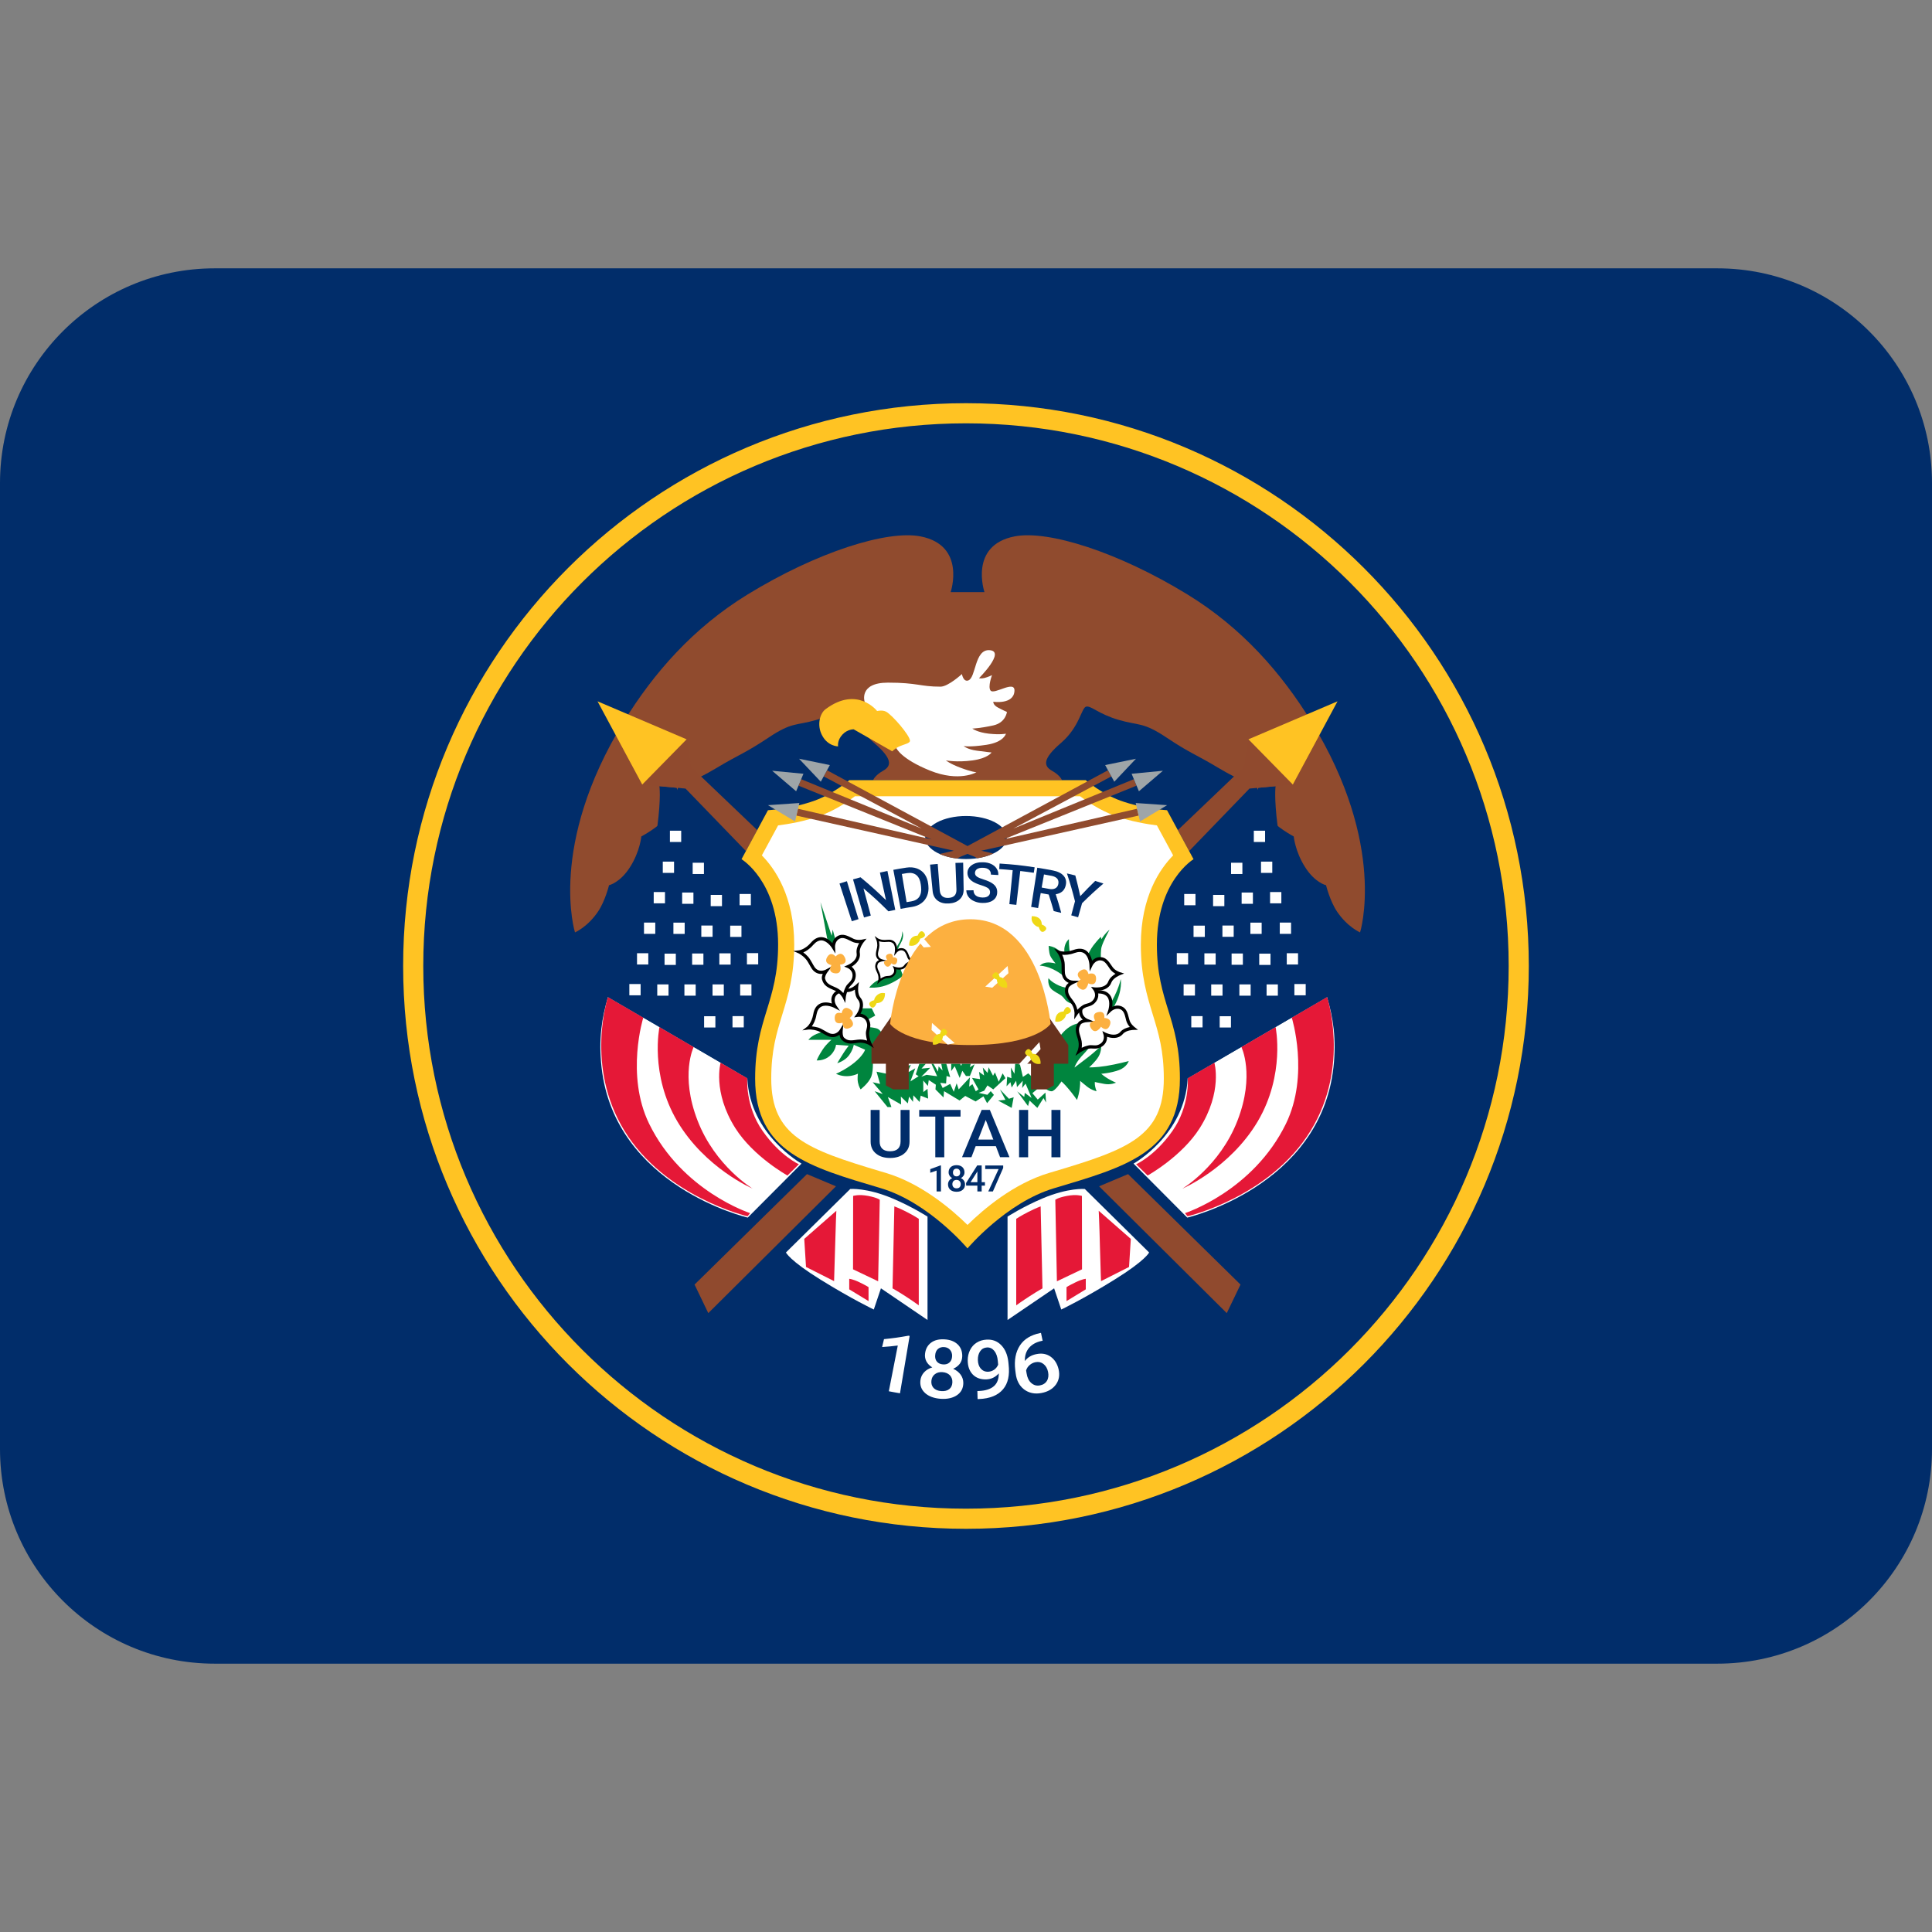 <svg xmlns:dc="http://purl.org/dc/elements/1.1/" xmlns:cc="http://creativecommons.org/ns#" xmlns:rdf="http://www.w3.org/1999/02/22-rdf-syntax-ns#" xmlns:svg="http://www.w3.org/2000/svg" xmlns="http://www.w3.org/2000/svg" viewBox="0 0 45 45" style="enable-background:new 0 0 45 45;" xml:space="preserve" version="1.1" id="svg2"><rect x="0" y="0" width="45" height="45" fill="#808080" stroke="none"/><defs id="defs6"><clipPath id="clipPath16" clipPathUnits="userSpaceOnUse"><path id="path18" d="M 4,31 C 1.791,31 0,29.209 0,27 L 0,27 0,9 C 0,6.791 1.791,5 4,5 l 0,0 28,0 c 2.209,0 4,1.791 4,4 l 0,0 0,18 c 0,2.209 -1.791,4 -4,4 l 0,0 -28,0 z"/></clipPath></defs><g transform="matrix(1.25,0,0,-1.25,0,45)" id="g10"><g id="g12"><g clip-path="url(#clipPath16)" id="g14"><path id="path20" style="fill:#012d6a;fill-opacity:1;fill-rule:nonzero;stroke:none" d="M 0,5 36,5 36,31 0,31 0,5 Z"/></g></g><g xmlns="http://www.w3.org/2000/svg" id="g22" transform="translate(-4.5,-4.5)"><g id="g3557" transform="translate(32.987,22.5)"><path d="m 0,0 c 0,5.792 -4.695,10.487 -10.487,10.487 -5.792,0 -10.488,-4.695 -10.488,-10.487 0,-5.792 4.696,-10.487 10.488,-10.487 C -4.695,-10.487 0,-5.792 0,0 m -10.487,-10.112 c -5.585,0 -10.113,4.527 -10.113,10.112 0,5.585 4.528,10.112 10.113,10.112 5.585,0 10.112,-4.527 10.112,-10.112 0,-5.585 -4.527,-10.112 -10.112,-10.112" style="fill:#ffc323;fill-opacity:1;fill-rule:nonzero;stroke:none" id="path3559"/></g><g id="g3561" transform="translate(22.844,29.467)"><path d="M 0,0 C 0,0 -0.295,0.871 0.561,1.038 1.186,1.16 2.494,0.746 3.783,-0.044 4.801,-0.668 5.534,-1.509 6.09,-2.412 c 1.421,-2.31 0.909,-3.929 0.909,-3.929 0,0 -0.235,0.1 -0.43,0.389 -0.132,0.197 -0.204,0.49 -0.204,0.49 0,0 -0.207,0.046 -0.391,0.338 -0.186,0.292 -0.211,0.571 -0.211,0.571 0,0 -0.329,0.173 -0.483,0.373 -0.154,0.201 -0.203,0.559 -0.203,0.559 0,0 -0.299,0.094 -0.717,0.345 C 3.943,-3.025 3.824,-3 3.389,-2.708 2.952,-2.417 2.883,-2.492 2.504,-2.382 2.124,-2.272 1.986,-2.112 1.895,-2.134 1.804,-2.156 1.778,-2.507 1.428,-2.809 1.076,-3.11 1.102,-3.241 1.258,-3.329 1.415,-3.417 1.443,-3.503 1.443,-3.503 l -3.517,0 c 0,0 0.029,0.086 0.185,0.174 0.158,0.088 0.182,0.219 -0.169,0.52 -0.351,0.302 -0.377,0.653 -0.467,0.675 -0.091,0.022 -0.229,-0.138 -0.609,-0.248 -0.38,-0.11 -0.449,-0.035 -0.885,-0.326 -0.436,-0.292 -0.555,-0.317 -0.972,-0.568 -0.418,-0.251 -0.717,-0.345 -0.717,-0.345 0,0 -0.049,-0.358 -0.203,-0.559 -0.153,-0.2 -0.483,-0.373 -0.483,-0.373 0,0 -0.024,-0.279 -0.21,-0.571 -0.185,-0.292 -0.392,-0.338 -0.392,-0.338 0,0 -0.071,-0.293 -0.204,-0.49 -0.195,-0.289 -0.43,-0.389 -0.43,-0.389 0,0 -0.511,1.619 0.91,3.929 0.555,0.903 1.289,1.744 2.306,2.368 1.289,0.79 2.598,1.204 3.223,1.082 C -0.335,0.871 -0.63,0 -0.63,0 L 0,0 z" style="fill:#904b2e;fill-opacity:1;fill-rule:nonzero;stroke:none" id="path3563"/></g><g id="g3565" transform="translate(20.611,27.424)"><path d="m 0,0 c 0,0 -0.115,0.356 0.435,0.356 0.551,0 0.598,-0.075 0.979,-0.075 0.143,0 0.399,0.235 0.399,0.235 0,0 0.026,-0.153 0.119,-0.119 C 2.078,0.45 2.046,0.982 2.329,0.961 2.633,0.939 2.131,0.439 2.131,0.439 c 0,0 0.042,-0.011 0.103,0.004 0.071,0.018 0.14,0.053 0.14,0.053 0,0 -0.083,-0.217 -0.027,-0.288 C 2.414,0.125 2.805,0.414 2.792,0.201 2.778,-0.058 2.398,0 2.398,0 c 0,0 -0.008,-0.058 0.084,-0.107 0.092,-0.05 0.17,-0.083 0.17,-0.083 0,0 -0.022,-0.2 -0.254,-0.251 C 2.165,-0.493 2.007,-0.5 2.007,-0.5 c 0,0 0.094,-0.071 0.308,-0.095 0.215,-0.023 0.318,0 0.318,0 0,0 -0.036,-0.157 -0.36,-0.207 -0.325,-0.049 -0.428,-0.023 -0.428,-0.023 0,0 0.07,-0.064 0.247,-0.087 0.176,-0.024 0.273,-0.033 0.273,-0.033 0,0 -0.064,-0.108 -0.353,-0.148 -0.29,-0.04 -0.497,0 -0.497,0 0,0 0.075,-0.064 0.278,-0.139 0.202,-0.076 0.29,-0.082 0.29,-0.082 0,0 -0.321,-0.189 -0.867,0.032 -0.546,0.221 -0.625,0.419 -0.625,0.419 L 0,0 z" style="fill:#ffffff;fill-opacity:1;fill-rule:nonzero;stroke:none" id="path3567"/></g><g id="g3569" transform="translate(21.126,26.5)"><path d="m 0,0 c 0,0 0.054,0.057 0.137,0.094 0.082,0.037 0.193,0.054 0.193,0.103 0,0.099 -0.331,0.481 -0.445,0.542 -0.071,0.037 -0.167,0.012 -0.167,0.012 0,0 -0.367,0.477 -0.96,0.035 -0.111,-0.082 -0.162,-0.299 -0.07,-0.48 0.107,-0.214 0.303,-0.214 0.303,-0.214 0,0 -0.023,0.11 0.082,0.222 0.094,0.1 0.208,0.096 0.208,0.096 L 0,0 z" style="fill:#ffc323;fill-opacity:1;fill-rule:nonzero;stroke:none" id="path3571"/></g><g id="g3573" transform="translate(24.714,18.345)"><path d="m 0,0 1.198,-1.183 c 0,0 -0.061,-0.144 -0.644,-0.506 -0.584,-0.363 -0.993,-0.557 -0.993,-0.557 l -0.133,0.395 -0.868,-0.59 0,1.926 c 0,0 0.285,0.184 0.652,0.339 C -0.305,0.028 0,0 0,0" style="fill:#ffffff;fill-opacity:1;fill-rule:nonzero;stroke:none" id="path3575"/></g><g id="g3577" transform="translate(20.343,18.345)"><path d="m 0,0 -1.198,-1.183 c 0,0 0.061,-0.144 0.644,-0.506 0.584,-0.363 0.993,-0.557 0.993,-0.557 l 0.133,0.395 0.868,-0.59 0,1.926 c 0,0 -0.285,0.184 -0.652,0.339 C 0.304,0.028 0,0 0,0" style="fill:#ffffff;fill-opacity:1;fill-rule:nonzero;stroke:none" id="path3579"/></g><g id="g3581" transform="translate(29.227,21.922)"><path d="M 0,0 C 0.114,-0.386 0.178,-0.781 0.12,-1.309 -0.126,-3.533 -2.604,-4.11 -2.604,-4.11 l -1.001,1.006 c 0,0 0.959,0.534 1.009,1.592 L 0,0 z" style="fill:#ffffff;fill-opacity:1;fill-rule:nonzero;stroke:none" id="path3583"/></g><g id="g3585" transform="translate(15.829,21.922)"><path d="M 0,0 C -0.114,-0.386 -0.178,-0.781 -0.12,-1.309 0.126,-3.533 2.604,-4.11 2.604,-4.11 l 1.002,1.006 c 0,0 -0.96,0.534 -1.01,1.592 L 0,0 z" style="fill:#ffffff;fill-opacity:1;fill-rule:nonzero;stroke:none" id="path3587"/></g><g id="g3589" transform="translate(23.436,17.789)"><path d="m 0,0 0,-1.612 c 0,0 0.108,0.079 0.256,0.174 0.147,0.095 0.233,0.142 0.233,0.142 L 0.455,0.232 c 0,0 -0.087,-0.031 -0.229,-0.103 C 0.084,0.057 0,0 0,0" style="fill:#e51837;fill-opacity:1;fill-rule:nonzero;stroke:none" id="path3591"/></g><g id="g3593" transform="translate(21.62,17.789)"><path d="m 0,0 0,-1.612 c 0,0 -0.108,0.079 -0.255,0.174 -0.148,0.095 -0.234,0.142 -0.234,0.142 l 0.034,1.528 c 0,0 0.087,-0.031 0.229,-0.103 C -0.084,0.057 0,0 0,0" style="fill:#e51837;fill-opacity:1;fill-rule:nonzero;stroke:none" id="path3595"/></g><g id="g3597" transform="translate(24.164,18.144)"><path d="m 0,0 c 0,0 0.041,0.038 0.217,0.072 0.176,0.034 0.279,0 0.279,0 L 0.498,-1.296 0.03,-1.519 0,0 z" style="fill:#e51837;fill-opacity:1;fill-rule:nonzero;stroke:none" id="path3599"/></g><g id="g3601" transform="translate(20.893,18.144)"><path d="m 0,0 c 0,0 -0.041,0.038 -0.217,0.072 -0.176,0.034 -0.279,0 -0.279,0 L -0.498,-1.296 -0.03,-1.519 0,0 z" style="fill:#e51837;fill-opacity:1;fill-rule:nonzero;stroke:none" id="path3603"/></g><g id="g3605" transform="translate(24.373,16.516)"><path d="m 0,0 0,-0.26 0.359,0.219 0,0.196 C 0.359,0.155 0.3,0.154 0.166,0.089 0.032,0.024 0,0 0,0" style="fill:#e51837;fill-opacity:1;fill-rule:nonzero;stroke:none" id="path3607"/></g><g id="g3609" transform="translate(20.684,16.516)"><path d="m 0,0 0,-0.26 -0.36,0.219 0,0.196 c 0,0 0.06,-0.001 0.194,-0.066 C -0.032,0.024 0,0 0,0" style="fill:#e51837;fill-opacity:1;fill-rule:nonzero;stroke:none" id="path3611"/></g><g id="g3613" transform="translate(24.973,17.939)"><path d="m 0,0 c 0,0 0.012,-0.217 0.023,-0.677 0.013,-0.472 0.02,-0.634 0.02,-0.634 L 0.565,-1.047 0.598,-0.524 0,0 z" style="fill:#e51837;fill-opacity:1;fill-rule:nonzero;stroke:none" id="path3615"/></g><g id="g3617" transform="translate(20.084,17.939)"><path d="M 0,0 C 0,0 -0.011,-0.217 -0.023,-0.677 -0.036,-1.149 -0.042,-1.311 -0.042,-1.311 L -0.565,-1.047 -0.598,-0.524 0,0 z" style="fill:#e51837;fill-opacity:1;fill-rule:nonzero;stroke:none" id="path3619"/></g><g id="g3621" transform="translate(26.632,20.41)"><path d="m 0,0 c 0,0 0.043,-0.519 -0.287,-0.986 -0.329,-0.468 -0.675,-0.618 -0.675,-0.618 l 0.214,-0.21 c 0,0 0.634,0.351 0.97,0.881 0.432,0.684 0.274,1.222 0.274,1.222 L 0,0 z" style="fill:#e51837;fill-opacity:1;fill-rule:nonzero;stroke:none" id="path3623"/></g><g id="g3625" transform="translate(18.425,20.41)"><path d="m 0,0 c 0,0 -0.043,-0.519 0.287,-0.986 0.329,-0.468 0.674,-0.618 0.674,-0.618 l -0.213,-0.21 c 0,0 -0.634,0.351 -0.97,0.881 -0.432,0.684 -0.275,1.222 -0.275,1.222 L 0,0 z" style="fill:#e51837;fill-opacity:1;fill-rule:nonzero;stroke:none" id="path3627"/></g><g id="g3629" transform="translate(27.631,20.992)"><path d="M 0,0 C 0,0 0.258,-0.521 -0.072,-1.372 -0.401,-2.224 -1.1,-2.641 -1.1,-2.641 c 0,0 0.887,0.379 1.405,1.254 0.517,0.876 0.333,1.758 0.333,1.758 L 0,0 z" style="fill:#e51837;fill-opacity:1;fill-rule:nonzero;stroke:none" id="path3631"/></g><g id="g3633" transform="translate(17.426,20.992)"><path d="M 0,0 C 0,0 -0.258,-0.521 0.072,-1.372 0.401,-2.224 1.1,-2.641 1.1,-2.641 c 0,0 -0.887,0.379 -1.405,1.254 -0.518,0.876 -0.333,1.758 -0.333,1.758 L 0,0 z" style="fill:#e51837;fill-opacity:1;fill-rule:nonzero;stroke:none" id="path3635"/></g><g id="g3637" transform="translate(28.57,21.539)"><path d="M 0,0 C 0,0 0.334,-1.068 -0.108,-1.977 -0.721,-3.235 -1.99,-3.644 -1.99,-3.644 l 0.047,-0.059 c 0,0 1.539,0.358 2.297,1.598 C 1.09,-0.9 0.657,0.383 0.657,0.383 L 0,0 z" style="fill:#e51837;fill-opacity:1;fill-rule:nonzero;stroke:none" id="path3639"/></g><g id="g3641" transform="translate(16.487,21.539)"><path d="M 0,0 C 0,0 -0.334,-1.068 0.108,-1.977 0.721,-3.235 1.99,-3.644 1.99,-3.644 L 1.943,-3.703 c 0,0 -1.539,0.358 -2.297,1.598 C -1.09,-0.9 -0.658,0.383 -0.658,0.383 L 0,0 z" style="fill:#e51837;fill-opacity:1;fill-rule:nonzero;stroke:none" id="path3643"/></g><g id="g3645" transform="translate(29.227,21.922)"><path d="M 0,0 C -0.08,0.268 -0.185,0.53 -0.29,0.827 -0.554,1.572 -0.836,2.521 -0.92,3.18 -0.99,3.727 -0.958,3.929 -0.958,3.929 l -0.32,-0.03 c 0,0 -0.276,-0.618 -0.431,-0.8 -0.375,-0.44 -0.959,-0.615 -1.197,-1.302 -0.239,-0.687 -0.187,-1.394 0.199,-2.561 0.091,-0.272 0.121,-0.522 0.111,-0.748 L 0,0 z" style="fill:#012d6a;fill-opacity:1;fill-rule:nonzero;stroke:none" id="path3647"/></g><g id="g3649" transform="translate(15.829,21.922)"><path d="M 0,0 C 0.08,0.268 0.185,0.53 0.29,0.827 0.554,1.572 0.836,2.521 0.92,3.18 0.991,3.727 0.958,3.929 0.958,3.929 l 0.32,-0.03 c 0,0 0.276,-0.618 0.431,-0.8 C 2.084,2.659 2.668,2.484 2.906,1.797 3.145,1.11 3.093,0.403 2.707,-0.764 2.617,-1.036 2.586,-1.286 2.596,-1.512 L 0,0 z" style="fill:#012d6a;fill-opacity:1;fill-rule:nonzero;stroke:none" id="path3651"/></g><path d="m 28.073,24.811 -0.21,0 0,0.21 0.21,0 0,-0.21 z" style="fill:#ffffff;fill-opacity:1;fill-rule:nonzero;stroke:none" id="path3653"/><path d="m 28.207,24.235 -0.21,0 0,0.21 0.21,0 0,-0.21 z" style="fill:#ffffff;fill-opacity:1;fill-rule:nonzero;stroke:none" id="path3655"/><path d="m 28.376,23.668 -0.21,0 0,0.21 0.21,0 0,-0.21 z" style="fill:#ffffff;fill-opacity:1;fill-rule:nonzero;stroke:none" id="path3657"/><path d="m 28.557,23.099 -0.21,0 0,0.21 0.21,0 0,-0.21 z" style="fill:#ffffff;fill-opacity:1;fill-rule:nonzero;stroke:none" id="path3659"/><path d="m 28.687,22.528 -0.21,0 0,0.21 0.21,0 0,-0.21 z" style="fill:#ffffff;fill-opacity:1;fill-rule:nonzero;stroke:none" id="path3661"/><path d="m 28.83,21.954 -0.211,0 0,0.21 0.211,0 0,-0.21 z" style="fill:#ffffff;fill-opacity:1;fill-rule:nonzero;stroke:none" id="path3663"/><path d="m 27.65,24.214 -0.211,0 0,0.21 0.211,0 0,-0.21 z" style="fill:#ffffff;fill-opacity:1;fill-rule:nonzero;stroke:none" id="path3665"/><path d="m 27.846,23.659 -0.21,0 0,0.21 0.21,0 0,-0.21 z" style="fill:#ffffff;fill-opacity:1;fill-rule:nonzero;stroke:none" id="path3667"/><path d="m 28.009,23.098 -0.21,0 0,0.21 0.21,0 0,-0.21 z" style="fill:#ffffff;fill-opacity:1;fill-rule:nonzero;stroke:none" id="path3669"/><path d="m 28.174,22.52 -0.21,0 0,0.21 0.21,0 0,-0.21 z" style="fill:#ffffff;fill-opacity:1;fill-rule:nonzero;stroke:none" id="path3671"/><path d="m 28.311,21.947 -0.21,0 0,0.21 0.21,0 0,-0.21 z" style="fill:#ffffff;fill-opacity:1;fill-rule:nonzero;stroke:none" id="path3673"/><path d="m 27.314,23.615 -0.21,0 0,0.21 0.21,0 0,-0.21 z" style="fill:#ffffff;fill-opacity:1;fill-rule:nonzero;stroke:none" id="path3675"/><path d="m 27.488,23.044 -0.21,0 0,0.21 0.21,0 0,-0.21 z" style="fill:#ffffff;fill-opacity:1;fill-rule:nonzero;stroke:none" id="path3677"/><path d="m 27.659,22.523 -0.21,0 0,0.21 0.21,0 0,-0.21 z" style="fill:#ffffff;fill-opacity:1;fill-rule:nonzero;stroke:none" id="path3679"/><path d="m 27.804,21.947 -0.21,0 0,0.21 0.21,0 0,-0.21 z" style="fill:#ffffff;fill-opacity:1;fill-rule:nonzero;stroke:none" id="path3681"/><path d="m 26.776,23.632 -0.21,0 0,0.21 0.21,0 0,-0.21 z" style="fill:#ffffff;fill-opacity:1;fill-rule:nonzero;stroke:none" id="path3683"/><path d="m 26.95,23.042 -0.21,0 0,0.21 0.21,0 0,-0.21 z" style="fill:#ffffff;fill-opacity:1;fill-rule:nonzero;stroke:none" id="path3685"/><path d="m 27.152,22.526 -0.21,0 0,0.21 0.21,0 0,-0.21 z" style="fill:#ffffff;fill-opacity:1;fill-rule:nonzero;stroke:none" id="path3687"/><path d="m 27.28,21.947 -0.211,0 0,0.21 0.211,0 0,-0.21 z" style="fill:#ffffff;fill-opacity:1;fill-rule:nonzero;stroke:none" id="path3689"/><path d="m 27.437,21.354 -0.21,0 0,0.21 0.21,0 0,-0.21 z" style="fill:#ffffff;fill-opacity:1;fill-rule:nonzero;stroke:none" id="path3691"/><path d="m 26.639,22.53 -0.211,0 0,0.21 0.211,0 0,-0.21 z" style="fill:#ffffff;fill-opacity:1;fill-rule:nonzero;stroke:none" id="path3693"/><path d="m 26.766,21.949 -0.211,0 0,0.21 0.211,0 0,-0.21 z" style="fill:#ffffff;fill-opacity:1;fill-rule:nonzero;stroke:none" id="path3695"/><path d="m 26.908,21.356 -0.21,0 0,0.21 0.21,0 0,-0.21 z" style="fill:#ffffff;fill-opacity:1;fill-rule:nonzero;stroke:none" id="path3697"/><path d="m 16.983,24.811 0.21,0 0,0.21 -0.21,0 0,-0.21 z" style="fill:#ffffff;fill-opacity:1;fill-rule:nonzero;stroke:none" id="path3699"/><path d="m 16.85,24.235 0.21,0 0,0.21 -0.21,0 0,-0.21 z" style="fill:#ffffff;fill-opacity:1;fill-rule:nonzero;stroke:none" id="path3701"/><path d="m 16.681,23.668 0.21,0 0,0.21 -0.21,0 0,-0.21 z" style="fill:#ffffff;fill-opacity:1;fill-rule:nonzero;stroke:none" id="path3703"/><path d="m 16.5,23.099 0.21,0 0,0.21 -0.21,0 0,-0.21 z" style="fill:#ffffff;fill-opacity:1;fill-rule:nonzero;stroke:none" id="path3705"/><path d="m 16.37,22.528 0.21,0 0,0.21 -0.21,0 0,-0.21 z" style="fill:#ffffff;fill-opacity:1;fill-rule:nonzero;stroke:none" id="path3707"/><path d="m 16.227,21.954 0.21,0 0,0.21 -0.21,0 0,-0.21 z" style="fill:#ffffff;fill-opacity:1;fill-rule:nonzero;stroke:none" id="path3709"/><path d="m 17.407,24.214 0.21,0 0,0.21 -0.21,0 0,-0.21 z" style="fill:#ffffff;fill-opacity:1;fill-rule:nonzero;stroke:none" id="path3711"/><path d="m 17.211,23.659 0.21,0 0,0.21 -0.21,0 0,-0.21 z" style="fill:#ffffff;fill-opacity:1;fill-rule:nonzero;stroke:none" id="path3713"/><path d="m 17.048,23.098 0.21,0 0,0.21 -0.21,0 0,-0.21 z" style="fill:#ffffff;fill-opacity:1;fill-rule:nonzero;stroke:none" id="path3715"/><path d="m 16.883,22.52 0.21,0 0,0.21 -0.21,0 0,-0.21 z" style="fill:#ffffff;fill-opacity:1;fill-rule:nonzero;stroke:none" id="path3717"/><path d="m 16.747,21.947 0.21,0 0,0.21 -0.21,0 0,-0.21 z" style="fill:#ffffff;fill-opacity:1;fill-rule:nonzero;stroke:none" id="path3719"/><path d="m 17.743,23.615 0.21,0 0,0.21 -0.21,0 0,-0.21 z" style="fill:#ffffff;fill-opacity:1;fill-rule:nonzero;stroke:none" id="path3721"/><path d="m 17.568,23.044 0.21,0 0,0.21 -0.21,0 0,-0.21 z" style="fill:#ffffff;fill-opacity:1;fill-rule:nonzero;stroke:none" id="path3723"/><path d="m 17.397,22.523 0.21,0 0,0.21 -0.21,0 0,-0.21 z" style="fill:#ffffff;fill-opacity:1;fill-rule:nonzero;stroke:none" id="path3725"/><path d="m 17.253,21.947 0.21,0 0,0.21 -0.21,0 0,-0.21 z" style="fill:#ffffff;fill-opacity:1;fill-rule:nonzero;stroke:none" id="path3727"/><path d="m 18.281,23.632 0.21,0 0,0.21 -0.21,0 0,-0.21 z" style="fill:#ffffff;fill-opacity:1;fill-rule:nonzero;stroke:none" id="path3729"/><path d="m 18.106,23.042 0.21,0 0,0.21 -0.21,0 0,-0.21 z" style="fill:#ffffff;fill-opacity:1;fill-rule:nonzero;stroke:none" id="path3731"/><path d="m 17.904,22.526 0.21,0 0,0.21 -0.21,0 0,-0.21 z" style="fill:#ffffff;fill-opacity:1;fill-rule:nonzero;stroke:none" id="path3733"/><path d="m 17.777,21.947 0.21,0 0,0.21 -0.21,0 0,-0.21 z" style="fill:#ffffff;fill-opacity:1;fill-rule:nonzero;stroke:none" id="path3735"/><path d="m 17.62,21.354 0.21,0 0,0.21 -0.21,0 0,-0.21 z" style="fill:#ffffff;fill-opacity:1;fill-rule:nonzero;stroke:none" id="path3737"/><path d="m 18.418,22.53 0.21,0 0,0.21 -0.21,0 0,-0.21 z" style="fill:#ffffff;fill-opacity:1;fill-rule:nonzero;stroke:none" id="path3739"/><path d="m 18.292,21.949 0.21,0 0,0.21 -0.21,0 0,-0.21 z" style="fill:#ffffff;fill-opacity:1;fill-rule:nonzero;stroke:none" id="path3741"/><path d="m 18.149,21.356 0.21,0 0,0.21 -0.21,0 0,-0.21 z" style="fill:#ffffff;fill-opacity:1;fill-rule:nonzero;stroke:none" id="path3743"/><g id="g3745" transform="translate(20.077,18.395)"><path d="M 0,0 -2.379,-2.363 -2.635,-1.831 -0.54,0.227 0,0 z" style="fill:#904a2e;fill-opacity:1;fill-rule:nonzero;stroke:none" id="path3747"/></g><g id="g3749" transform="translate(24.98,18.395)"><path d="M 0,0 2.379,-2.363 2.635,-1.831 0.54,0.227 0,0 z" style="fill:#904a2e;fill-opacity:1;fill-rule:nonzero;stroke:none" id="path3751"/></g><g id="g3753" transform="translate(26.658,24.642)"><path d="M 0,0 1.124,1.164 1.932,1.239 1.104,2.082 1.017,1.563 -0.211,0.39 0,0 z" style="fill:#904a2e;fill-opacity:1;fill-rule:nonzero;stroke:none" id="path3755"/></g><g id="g3757" transform="translate(18.399,24.642)"><path d="M 0,0 -1.125,1.164 -1.932,1.239 -1.105,2.082 -1.017,1.563 0.211,0.39 0,0 z" style="fill:#904a2e;fill-opacity:1;fill-rule:nonzero;stroke:none" id="path3759"/></g><g id="g3761" transform="translate(28.59,25.881)"><path d="M 0,0 0.833,1.551 -0.827,0.843 0,0 z" style="fill:#ffc323;fill-opacity:1;fill-rule:nonzero;stroke:none" id="path3763"/></g><g id="g3765" transform="translate(16.467,25.881)"><path d="M 0,0 -0.833,1.551 0.827,0.843 0,0 z" style="fill:#ffc323;fill-opacity:1;fill-rule:nonzero;stroke:none" id="path3767"/></g><g id="g3769" transform="translate(20.326,25.963)"><path d="M 0,0 C 0,0 -0.3,-0.257 -0.645,-0.381 -1.062,-0.532 -1.516,-0.56 -1.516,-0.56 l -0.493,-0.913 c 0,0 0.682,-0.408 0.682,-1.59 0,-1.083 -0.428,-1.371 -0.428,-2.499 0,-1.376 1.019,-1.646 2.348,-2.043 0.892,-0.267 1.609,-1.12 1.609,-1.12 0,0 0.718,0.853 1.61,1.12 1.329,0.397 2.348,0.667 2.348,2.043 0,1.128 -0.429,1.416 -0.429,2.499 0,1.182 0.683,1.59 0.683,1.59 L 5.92,-0.56 c 0,0 -0.453,0.028 -0.87,0.179 C 4.705,-0.257 4.404,0 4.404,0 L 0,0 z" style="fill:#ffc323;fill-opacity:1;fill-rule:nonzero;stroke:none" id="path3771"/></g><g id="g3773" transform="translate(18.696,24.561)"><path d="m 0,0 c 0.245,-0.249 0.603,-0.765 0.603,-1.662 0,-0.58 -0.114,-0.95 -0.224,-1.309 -0.105,-0.342 -0.204,-0.665 -0.204,-1.189 0,-1.072 0.662,-1.317 2.039,-1.728 l 0.095,-0.028 c 0.662,-0.197 1.224,-0.676 1.523,-0.97 0.299,0.294 0.861,0.773 1.523,0.97 l 0.095,0.028 c 1.377,0.411 2.04,0.656 2.04,1.728 0,0.524 -0.099,0.847 -0.204,1.189 -0.11,0.359 -0.224,0.729 -0.224,1.309 0,0.897 0.357,1.413 0.602,1.662 L 7.361,0.559 C 7.178,0.582 6.871,0.632 6.576,0.739 6.303,0.837 6.057,1.006 5.93,1.102 l -4.196,0 C 1.607,1.006 1.362,0.837 1.087,0.739 0.793,0.632 0.486,0.582 0.303,0.559 L 0,0 z" style="fill:#ffffff;fill-opacity:1;fill-rule:nonzero;stroke:none" id="path3775"/></g><g id="g3777" transform="translate(21.27,14.538)"><path d="m 0,0 c -0.083,0.015 -0.125,0.021 -0.208,0.038 0.067,0.341 0.101,0.511 0.167,0.852 -0.115,-0.014 -0.174,-0.02 -0.292,-0.028 0.014,0.059 0.021,0.088 0.035,0.147 0.185,0.019 0.276,0.032 0.455,0.064 C 0.166,1.072 0.171,1.071 0.18,1.069 0.108,0.642 0.072,0.428 0,0" style="fill:#ffffff;fill-opacity:1;fill-rule:nonzero;stroke:none" id="path3779"/></g><g id="g3781" transform="translate(22.241,15.229)"><path d="M 0,0 C 0.002,0.047 -0.011,0.086 -0.038,0.118 -0.064,0.149 -0.101,0.167 -0.148,0.17 -0.195,0.173 -0.234,0.161 -0.264,0.135 -0.294,0.108 -0.311,0.07 -0.315,0.021 c -0.005,-0.049 0.005,-0.09 0.032,-0.122 0.027,-0.032 0.065,-0.048 0.115,-0.052 0.049,-0.003 0.089,0.008 0.12,0.037 C -0.018,-0.089 -0.002,-0.05 0,0 m 0.005,-0.486 c 0.002,0.053 -0.014,0.096 -0.047,0.132 -0.035,0.034 -0.08,0.053 -0.138,0.057 -0.057,0.004 -0.105,-0.009 -0.142,-0.039 -0.038,-0.029 -0.059,-0.07 -0.064,-0.124 -0.005,-0.053 0.009,-0.097 0.041,-0.132 0.033,-0.034 0.081,-0.054 0.144,-0.058 0.062,-0.004 0.113,0.008 0.149,0.038 0.036,0.028 0.055,0.071 0.057,0.126 M 0.189,0.001 C 0.188,-0.052 0.174,-0.1 0.144,-0.14 0.113,-0.18 0.072,-0.212 0.02,-0.234 0.081,-0.262 0.127,-0.299 0.16,-0.345 0.193,-0.392 0.209,-0.442 0.209,-0.5 0.208,-0.595 0.17,-0.671 0.094,-0.724 0.018,-0.777 -0.085,-0.802 -0.21,-0.794 c -0.127,0.009 -0.226,0.046 -0.295,0.109 -0.069,0.064 -0.097,0.143 -0.085,0.238 0.007,0.056 0.03,0.106 0.069,0.148 0.039,0.042 0.09,0.072 0.152,0.091 -0.048,0.028 -0.084,0.065 -0.109,0.109 -0.023,0.044 -0.033,0.093 -0.026,0.146 0.01,0.091 0.05,0.16 0.116,0.208 0.065,0.047 0.148,0.065 0.249,0.059 C -0.037,0.308 0.043,0.277 0.102,0.222 0.161,0.167 0.19,0.093 0.189,0.001" style="fill:#ffffff;fill-opacity:1;fill-rule:nonzero;stroke:none" id="path3783"/></g><g id="g3785" transform="translate(22.916,14.94)"><path d="M 0,0 C 0.04,0.002 0.077,0.016 0.11,0.038 0.142,0.061 0.167,0.093 0.183,0.131 0.18,0.158 0.179,0.173 0.177,0.2 0.17,0.28 0.148,0.343 0.111,0.389 0.073,0.434 0.028,0.455 -0.025,0.452 -0.079,0.449 -0.12,0.427 -0.151,0.383 -0.182,0.339 -0.196,0.284 -0.195,0.219 -0.193,0.15 -0.175,0.098 -0.14,0.057 -0.104,0.017 -0.057,-0.003 0,0 m 0.195,-0.031 c -0.062,-0.07 -0.14,-0.108 -0.23,-0.112 -0.106,-0.004 -0.193,0.027 -0.256,0.092 -0.063,0.067 -0.093,0.154 -0.093,0.263 0,0.07 0.015,0.135 0.044,0.193 0.029,0.058 0.07,0.104 0.123,0.137 0.053,0.034 0.114,0.052 0.185,0.056 C 0.077,0.604 0.167,0.57 0.24,0.495 0.312,0.422 0.358,0.317 0.373,0.182 0.375,0.162 0.376,0.151 0.378,0.132 0.4,-0.062 0.368,-0.216 0.275,-0.326 0.183,-0.437 0.031,-0.502 -0.175,-0.509 -0.185,-0.51 -0.19,-0.51 -0.2,-0.51 c -0.001,0.06 -0.002,0.09 -0.004,0.15 0.013,0 0.018,0 0.03,0.001 0.123,0.005 0.216,0.036 0.277,0.089 0.063,0.054 0.092,0.134 0.092,0.239" style="fill:#ffffff;fill-opacity:1;fill-rule:nonzero;stroke:none" id="path3787"/></g><g id="g3789" transform="translate(23.797,15.118)"><path d="m 0,0 c -0.043,-0.008 -0.079,-0.026 -0.111,-0.054 -0.033,-0.028 -0.054,-0.061 -0.066,-0.1 0.004,-0.022 0.005,-0.033 0.009,-0.054 0.012,-0.08 0.041,-0.14 0.087,-0.18 0.046,-0.041 0.099,-0.056 0.16,-0.045 0.061,0.011 0.106,0.041 0.133,0.087 0.027,0.046 0.033,0.102 0.02,0.165 C 0.219,-0.116 0.19,-0.068 0.147,-0.034 0.105,-0.001 0.057,0.011 0,0 M 0.1,0.546 C 0.112,0.487 0.119,0.458 0.131,0.399 0.122,0.397 0.117,0.396 0.108,0.395 0.006,0.372 -0.07,0.329 -0.123,0.266 -0.177,0.201 -0.203,0.121 -0.2,0.021 c 0.053,0.07 0.126,0.113 0.22,0.13 0.1,0.02 0.185,0.003 0.259,-0.048 0.074,-0.053 0.124,-0.13 0.149,-0.234 0.025,-0.106 0.01,-0.201 -0.048,-0.284 -0.06,-0.083 -0.151,-0.138 -0.273,-0.16 -0.126,-0.024 -0.234,0.001 -0.323,0.068 -0.089,0.069 -0.139,0.168 -0.155,0.296 -0.003,0.024 -0.005,0.036 -0.008,0.061 -0.023,0.188 0.008,0.34 0.087,0.462 0.079,0.119 0.201,0.193 0.373,0.23 0.008,0.001 0.012,0.002 0.019,0.004" style="fill:#ffffff;fill-opacity:1;fill-rule:nonzero;stroke:none" id="path3791"/></g><g id="g3793" transform="translate(22.033,18.299)"><path d="m 0,0 -0.081,0 0,0.389 -0.118,-0.041 0,0.068 0.189,0.069 0.01,0 L 0,0 z" style="fill:#012d6a;fill-opacity:1;fill-rule:nonzero;stroke:none" id="path3795"/></g><g id="g3797" transform="translate(22.391,18.652)"><path d="m 0,0 c 0,0.021 -0.006,0.038 -0.018,0.052 -0.012,0.013 -0.028,0.02 -0.049,0.02 -0.021,0 -0.037,-0.007 -0.049,-0.019 C -0.128,0.04 -0.134,0.021 -0.134,0 c 0,-0.022 0.006,-0.04 0.018,-0.053 0.012,-0.013 0.029,-0.019 0.049,-0.019 0.021,0 0.037,0.006 0.049,0.019 C -0.006,-0.04 0,-0.022 0,0 m 0.011,-0.217 c 0,0.024 -0.008,0.043 -0.022,0.058 -0.014,0.014 -0.033,0.021 -0.056,0.021 -0.024,0 -0.043,-0.007 -0.057,-0.021 -0.014,-0.015 -0.021,-0.034 -0.021,-0.058 0,-0.023 0.007,-0.043 0.021,-0.057 0.014,-0.014 0.033,-0.021 0.057,-0.021 0.025,0 0.044,0.007 0.057,0.02 0.013,0.014 0.021,0.033 0.021,0.058 m 0.07,0.22 c 0,-0.024 -0.006,-0.045 -0.019,-0.064 -0.012,-0.018 -0.028,-0.033 -0.049,-0.043 0.025,-0.011 0.044,-0.028 0.058,-0.048 0.013,-0.021 0.02,-0.043 0.02,-0.069 0,-0.043 -0.014,-0.077 -0.043,-0.101 -0.029,-0.026 -0.067,-0.037 -0.115,-0.037 -0.048,0 -0.086,0.012 -0.116,0.037 -0.028,0.025 -0.043,0.058 -0.043,0.101 0,0.026 0.007,0.049 0.021,0.07 0.014,0.02 0.033,0.036 0.058,0.047 -0.021,0.01 -0.038,0.025 -0.049,0.043 -0.012,0.019 -0.019,0.04 -0.019,0.064 0,0.041 0.013,0.073 0.04,0.098 0.027,0.024 0.063,0.036 0.108,0.036 0.045,0 0.081,-0.012 0.108,-0.036 0.026,-0.025 0.04,-0.057 0.04,-0.098" style="fill:#012d6a;fill-opacity:1;fill-rule:nonzero;stroke:none" id="path3799"/></g><g id="g3801" transform="translate(22.585,18.472)"><path d="m 0,0 0.127,0 0,0.202 L 0.121,0.19 0,0 z m 0.207,0 0.061,0 0,-0.064 -0.061,0 0,-0.109 -0.08,0 0,0.109 -0.209,0 -0.002,0.048 0.208,0.328 0.083,0 0,-0.312 z" style="fill:#012d6a;fill-opacity:1;fill-rule:nonzero;stroke:none" id="path3803"/></g><g id="g3805" transform="translate(23.193,18.737)"><path d="m 0,0 -0.192,-0.438 -0.086,0 0.193,0.418 -0.25,0 0,0.066 L 0,0.046 0,0 z" style="fill:#012d6a;fill-opacity:1;fill-rule:nonzero;stroke:none" id="path3807"/></g><g id="g3809" transform="translate(21.448,19.818)"><path d="m 0,0 0,-0.59 c 0,-0.094 -0.033,-0.167 -0.099,-0.222 -0.066,-0.055 -0.153,-0.083 -0.263,-0.083 -0.111,0 -0.199,0.028 -0.264,0.083 -0.065,0.053 -0.099,0.128 -0.099,0.223 l 0,0.589 0.168,0 0,-0.589 c 0,-0.059 0.017,-0.103 0.05,-0.135 0.032,-0.031 0.081,-0.046 0.145,-0.046 0.13,0 0.195,0.062 0.195,0.186 L -0.167,0 0,0 z" style="fill:#012d6a;fill-opacity:1;fill-rule:nonzero;stroke:none" id="path3811"/></g><g id="g3813" transform="translate(22.398,19.694)"><path d="m 0,0 -0.303,0 0,-0.758 -0.167,0 0,0.758 -0.3,0 0,0.124 0.77,0 L 0,0 z" style="fill:#012d6a;fill-opacity:1;fill-rule:nonzero;stroke:none" id="path3815"/></g><g id="g3817" transform="translate(22.727,19.266)"><path d="M 0,0 0.282,0 0.141,0.365 0,0 z m 0.329,-0.123 -0.376,0 -0.079,-0.206 -0.175,0 0.366,0.882 0.152,0 0.366,-0.882 -0.175,0 -0.079,0.206 z" style="fill:#012d6a;fill-opacity:1;fill-rule:nonzero;stroke:none" id="path3819"/></g><g id="g3821" transform="translate(24.26,18.936)"><path d="m 0,0 -0.168,0 0,0.392 -0.434,0 0,-0.392 -0.169,0 0,0.882 0.169,0 0,-0.367 0.434,0 0,0.367 L 0,0.882 0,0 z" style="fill:#012d6a;fill-opacity:1;fill-rule:nonzero;stroke:none" id="path3823"/></g><g id="g3825" transform="translate(20.497,23.373)"><path d="M 0,0 C -0.05,-0.015 -0.076,-0.023 -0.125,-0.039 -0.217,0.242 -0.263,0.382 -0.354,0.664 -0.299,0.682 -0.271,0.69 -0.216,0.707 -0.129,0.424 -0.086,0.283 0,0" style="fill:#012d6a;fill-opacity:1;fill-rule:nonzero;stroke:none" id="path3827"/></g><g id="g3829" transform="translate(21.182,23.546)"><path d="M 0,0 C -0.052,-0.01 -0.077,-0.016 -0.128,-0.027 -0.305,0.149 -0.397,0.235 -0.592,0.4 -0.537,0.197 -0.51,0.096 -0.456,-0.106 -0.506,-0.12 -0.532,-0.127 -0.582,-0.142 l -0.205,0.71 c 0.056,0.016 0.084,0.024 0.14,0.039 0.198,-0.165 0.293,-0.25 0.474,-0.426 -0.045,0.206 -0.067,0.309 -0.113,0.514 0.057,0.013 0.084,0.018 0.14,0.03 C -0.087,0.435 -0.058,0.29 0,0" style="fill:#012d6a;fill-opacity:1;fill-rule:nonzero;stroke:none" id="path3831"/></g><g id="g3833" transform="translate(21.305,24.215)"><path d="m 0,0 0.088,-0.525 c 0.034,0.006 0.051,0.009 0.085,0.014 0.069,0.011 0.119,0.039 0.151,0.085 0.031,0.047 0.043,0.109 0.034,0.187 -0.002,0.016 -0.003,0.025 -0.005,0.041 -0.01,0.079 -0.037,0.138 -0.08,0.175 C 0.229,0.014 0.171,0.027 0.098,0.016 0.059,0.01 0.04,0.006 0,0 m -0.023,-0.65 c -0.055,0.291 -0.081,0.436 -0.136,0.727 0.097,0.018 0.145,0.026 0.242,0.041 C 0.155,0.129 0.222,0.124 0.282,0.102 0.341,0.08 0.389,0.044 0.425,-0.005 0.461,-0.055 0.482,-0.114 0.49,-0.183 0.492,-0.198 0.492,-0.205 0.494,-0.22 0.501,-0.29 0.493,-0.352 0.47,-0.408 0.447,-0.464 0.412,-0.51 0.363,-0.545 0.314,-0.581 0.257,-0.603 0.19,-0.614 0.104,-0.627 0.062,-0.634 -0.023,-0.65" style="fill:#012d6a;fill-opacity:1;fill-rule:nonzero;stroke:none" id="path3835"/></g><g id="g3837" transform="translate(22.447,24.425)"><path d="m 0,0 c 0.003,-0.198 0.005,-0.296 0.009,-0.494 0.002,-0.079 -0.023,-0.141 -0.073,-0.189 -0.05,-0.047 -0.117,-0.072 -0.201,-0.077 -0.086,-0.005 -0.155,0.012 -0.21,0.053 -0.054,0.04 -0.087,0.1 -0.094,0.18 -0.019,0.196 -0.029,0.295 -0.048,0.491 0.057,0.005 0.085,0.008 0.143,0.013 0.016,-0.197 0.023,-0.296 0.038,-0.493 0.004,-0.049 0.02,-0.085 0.048,-0.109 0.028,-0.024 0.067,-0.034 0.117,-0.031 0.101,0.006 0.15,0.058 0.146,0.162 -0.007,0.196 -0.011,0.294 -0.019,0.49 C -0.086,-0.002 -0.058,-0.001 0,0" style="fill:#012d6a;fill-opacity:1;fill-rule:nonzero;stroke:none" id="path3839"/></g><g id="g3841" transform="translate(22.948,23.87)"><path d="m 0,0 c 0.001,0.032 -0.009,0.058 -0.033,0.077 -0.023,0.018 -0.066,0.037 -0.128,0.057 -0.063,0.019 -0.113,0.04 -0.151,0.062 -0.071,0.043 -0.108,0.097 -0.109,0.166 0,0.059 0.026,0.109 0.08,0.147 0.054,0.039 0.125,0.057 0.212,0.054 C -0.072,0.562 -0.021,0.551 0.023,0.53 0.067,0.509 0.101,0.48 0.124,0.443 0.147,0.407 0.157,0.368 0.154,0.325 0.099,0.328 0.071,0.33 0.016,0.333 0.018,0.371 0.005,0.401 -0.02,0.424 -0.046,0.447 -0.084,0.459 -0.133,0.46 -0.18,0.462 -0.216,0.453 -0.242,0.436 -0.268,0.418 -0.28,0.394 -0.281,0.362 c 0,-0.028 0.013,-0.05 0.04,-0.069 C -0.214,0.275 -0.169,0.257 -0.108,0.238 -0.047,0.219 0.001,0.197 0.038,0.173 0.073,0.15 0.099,0.123 0.114,0.094 0.129,0.065 0.136,0.032 0.133,-0.007 0.129,-0.068 0.101,-0.116 0.051,-0.149 0.002,-0.182 -0.064,-0.198 -0.146,-0.195 c -0.054,0.001 -0.104,0.012 -0.148,0.032 -0.046,0.019 -0.082,0.047 -0.108,0.082 -0.026,0.035 -0.039,0.075 -0.04,0.121 0.054,0.001 0.081,0.001 0.134,0.001 0,-0.042 0.015,-0.075 0.043,-0.098 0.029,-0.023 0.069,-0.035 0.122,-0.037 0.046,-0.001 0.081,0.007 0.104,0.024 C -0.015,-0.053 -0.001,-0.03 0,0" style="fill:#012d6a;fill-opacity:1;fill-rule:nonzero;stroke:none" id="path3843"/></g><g id="g3845" transform="translate(23.763,24.237)"><path d="m 0,0 c -0.101,0.015 -0.15,0.021 -0.252,0.033 -0.029,-0.252 -0.044,-0.379 -0.073,-0.631 -0.052,0.006 -0.077,0.009 -0.13,0.014 0.025,0.253 0.038,0.379 0.062,0.632 -0.099,0.01 -0.15,0.014 -0.251,0.021 0.003,0.041 0.004,0.062 0.007,0.103 C -0.375,0.155 -0.244,0.141 0.016,0.102 0.01,0.061 0.006,0.041 0,0" style="fill:#012d6a;fill-opacity:1;fill-rule:nonzero;stroke:none" id="path3847"/></g><g id="g3849" transform="translate(23.91,23.962)"><path d="M 0,0 C 0.057,-0.01 0.084,-0.015 0.14,-0.026 0.185,-0.035 0.223,-0.031 0.253,-0.015 0.283,0 0.302,0.027 0.31,0.064 0.318,0.103 0.312,0.135 0.293,0.162 0.272,0.188 0.238,0.207 0.19,0.217 0.132,0.228 0.102,0.233 0.043,0.244 0.026,0.146 0.018,0.098 0,0 m 0.131,-0.13 c -0.059,0.012 -0.089,0.017 -0.149,0.027 -0.019,-0.111 -0.029,-0.168 -0.048,-0.279 -0.052,0.008 -0.078,0.013 -0.13,0.021 0.046,0.292 0.069,0.438 0.114,0.73 C 0.033,0.351 0.091,0.341 0.206,0.319 0.3,0.301 0.368,0.267 0.41,0.218 0.452,0.169 0.465,0.109 0.448,0.039 0.437,-0.009 0.415,-0.047 0.383,-0.074 0.351,-0.101 0.311,-0.117 0.262,-0.125 0.306,-0.261 0.325,-0.329 0.363,-0.465 0.362,-0.467 0.362,-0.468 0.361,-0.471 0.307,-0.458 0.279,-0.452 0.225,-0.439 0.189,-0.315 0.171,-0.253 0.131,-0.13" style="fill:#012d6a;fill-opacity:1;fill-rule:nonzero;stroke:none" id="path3851"/></g><g id="g3853" transform="translate(24.629,23.801)"><path d="M 0,0 C 0.108,0.116 0.164,0.172 0.278,0.284 0.34,0.266 0.37,0.256 0.432,0.236 0.267,0.093 0.187,0.02 0.034,-0.131 0.005,-0.236 -0.011,-0.288 -0.04,-0.393 c -0.051,0.015 -0.076,0.022 -0.128,0.036 0.028,0.105 0.042,0.157 0.07,0.262 -0.053,0.208 -0.083,0.312 -0.15,0.519 C -0.186,0.41 -0.154,0.402 -0.092,0.386 -0.052,0.232 -0.033,0.155 0,0" style="fill:#012d6a;fill-opacity:1;fill-rule:nonzero;stroke:none" id="path3855"/></g><g id="g3857" transform="translate(21.037,19.872)"><path d="M 0,0 -0.239,0.295 -0.088,0.242 -0.276,0.462 -0.138,0.431 -0.204,0.659 0.025,0.612 0.436,0.788 0.37,0.638 0.518,0.722 0.427,0.478 0.58,0.574 0.527,0.609 0.593,0.807 0.715,0.807 0.634,0.716 0.797,0.731 0.63,0.565 0.728,0.6 0.925,0.574 0.819,0.807 0.856,0.807 0.941,0.659 0.953,0.758 1.026,0.68 1.002,0.807 1.096,0.807 1.169,0.558 1.101,0.578 1.092,0.439 0.983,0.451 1.028,0.355 1.169,0.431 1.235,0.284 1.289,0.442 1.327,0.329 1.536,0.553 1.522,0.381 1.583,0.426 1.645,0.294 1.696,0.329 1.576,0.543 1.725,0.52 1.706,0.656 1.8,0.588 1.776,0.736 1.866,0.635 1.885,0.741 1.967,0.583 2.002,0.646 2.073,0.471 2.146,0.628 2.198,0.538 1.971,0.329 1.863,0.403 1.802,0.304 1.699,0.264 1.861,0.228 1.924,0.296 1.983,0.226 1.856,0.072 1.788,0.199 1.642,0.104 1.449,0.207 1.343,0.122 1.054,0.296 1.044,0.179 0.894,0.329 0.901,0.416 0.769,0.503 0.753,0.393 0.666,0.494 0.668,0.279 0.746,0.339 0.757,0.157 0.619,0.212 0.598,0.094 0.482,0.219 0.475,0.096 0.402,0.195 0.379,0.068 0.249,0.195 0.254,0.047 0.007,0.187 0.073,0 0,0 z" style="fill:#00853e;fill-opacity:1;fill-rule:nonzero;stroke:none" id="path3859"/></g><g id="g3861" transform="translate(23.098,19.993)"><path d="M 0,0 0.253,-0.137 0.29,0.062 0.202,0.033 0.034,0.208 0.137,0.013 0,0 z" style="fill:#00853e;fill-opacity:1;fill-rule:nonzero;stroke:none" id="path3863"/></g><g id="g3865" transform="translate(23.454,20.164)"><path d="m 0,0 0.202,-0.274 0.028,0.103 0.145,-0.137 0.115,0.183 0.048,-0.083 -0.012,0.185 -0.143,-0.13 -0.1,0.119 0.163,0.139 -0.239,0.231 -0.101,-0.067 -0.058,0.246 -0.086,0 -0.013,-0.187 -0.067,0.117 0.01,-0.2 L -0.187,0.273 -0.198,0.095 -0.126,0.171 -0.103,0.072 -0.02,0.198 -0.004,0.08 0.104,0.198 0.092,0.062 0.156,0.145 0.268,-0.122 0.141,-0.028 0.132,-0.104 0,0 z" style="fill:#00853e;fill-opacity:1;fill-rule:nonzero;stroke:none" id="path3867"/></g><g id="g3869" transform="translate(22.224,20.679)"><path d="m 0,0 0,-0.137 0.066,0.092 0.092,-0.219 0.05,0.132 0.068,-0.097 0.072,0 L 0.436,-0.01 0.348,-0.065 0.365,0 0.199,0 0.188,-0.041 0.166,0 0,0 z" style="fill:#00853e;fill-opacity:1;fill-rule:nonzero;stroke:none" id="path3871"/></g><g id="g3873" transform="translate(24.001,20.201)"><path d="m 0,0 c 0,0 0.043,-0.035 0.094,-0.035 0.065,0 0.184,0.183 0.184,0.183 0,0 0.056,-0.048 0.139,-0.148 0.084,-0.1 0.15,-0.197 0.15,-0.197 0,0 0.028,0.072 0.045,0.173 0.017,0.1 0.014,0.183 0.014,0.183 0,0 0.042,-0.039 0.13,-0.108 0.088,-0.069 0.176,-0.086 0.176,-0.086 0,0 -0.018,0.045 -0.027,0.091 C 0.896,0.102 0.9,0.138 0.9,0.138 c 0,0 0.059,-0.015 0.176,-0.036 0.118,-0.023 0.218,0.023 0.218,0.023 0,0 -0.076,0.031 -0.151,0.076 -0.077,0.046 -0.124,0.09 -0.124,0.09 0,0 0.17,0.011 0.326,0.067 0.155,0.057 0.186,0.17 0.186,0.17 0,0 -0.219,-0.059 -0.419,-0.091 C 0.912,0.405 0.793,0.41 0.793,0.41 c 0,0 0.122,0.107 0.178,0.205 0.052,0.092 0.049,0.198 0.049,0.198 0,0 -0.133,-0.125 -0.228,-0.199 C 0.697,0.54 0.521,0.407 0.521,0.407 c 0,0 0.022,0.099 0.174,0.256 0.218,0.226 0.425,0.636 0.576,0.908 0.15,0.274 0.111,0.486 0.111,0.486 0,0 -0.036,-0.217 -0.238,-0.537 C 0.941,1.2 0.647,1.303 0.436,1.169 -0.014,0.887 0,0 0,0" style="fill:#00853e;fill-opacity:1;fill-rule:nonzero;stroke:none" id="path3875"/></g><g id="g3877" transform="translate(25.027,22.401)"><path d="m 0,0 c 0,0 -0.033,0.346 0,0.456 0.032,0.111 0.148,0.32 0.148,0.32 0,0 -0.044,-0.034 -0.09,-0.091 -0.045,-0.056 -0.06,-0.087 -0.06,-0.087 l -0.013,0.045 c 0,0 -0.056,-0.055 -0.142,-0.165 -0.086,-0.109 -0.257,-0.499 -0.257,-0.499 0,0 -0.144,0.198 -0.171,0.334 -0.028,0.137 -0.024,0.286 -0.024,0.286 0,0 -0.058,-0.042 -0.079,-0.137 -0.023,-0.093 0.015,-0.203 0.015,-0.203 0,0 -0.075,0.095 -0.149,0.15 -0.074,0.055 -0.165,0.065 -0.165,0.065 0,0 0.005,-0.12 0.027,-0.178 0.022,-0.058 0.102,-0.15 0.102,-0.15 0,0 -0.088,0.026 -0.168,0.017 -0.08,-0.01 -0.127,-0.058 -0.127,-0.058 0,0 0.173,0.003 0.387,-0.149 0.215,-0.152 0.263,-0.256 0.263,-0.256 0,0 -0.13,-0.037 -0.288,0.033 -0.158,0.071 -0.199,0.14 -0.199,0.14 0,0 -0.03,-0.144 0.077,-0.223 0.106,-0.079 0.155,-0.074 0.225,-0.168 0.068,-0.094 0.215,-0.102 0.215,-0.102 L 0,0 z" style="fill:#00853e;fill-opacity:1;fill-rule:nonzero;stroke:none" id="path3879"/></g><g id="g3881" transform="translate(20.761,20.801)"><path d="M 0,0 C 0,0 0.021,-0.239 -0.026,-0.362 -0.073,-0.484 -0.224,-0.6 -0.224,-0.6 c 0,0 -0.034,0.046 -0.05,0.128 -0.016,0.081 0,0.165 0,0.165 0,0 -0.086,-0.046 -0.207,-0.047 -0.121,-0.001 -0.202,0.045 -0.202,0.045 0,0 0.178,0.074 0.344,0.209 0.166,0.135 0.198,0.239 0.198,0.239 l -0.211,0.092 c 0,0 -0.013,-0.094 -0.091,-0.199 -0.078,-0.105 -0.217,-0.144 -0.217,-0.144 0,0 0.061,0.103 0.113,0.184 0.052,0.082 0.101,0.142 0.101,0.142 l -0.237,0.017 c 0,0 -0.009,-0.116 -0.119,-0.21 -0.11,-0.094 -0.242,-0.081 -0.242,-0.081 0,0 0.038,0.092 0.114,0.205 0.077,0.113 0.162,0.178 0.162,0.178 l -0.43,0 c 0,0 0.044,0.064 0.151,0.109 0.107,0.046 0.535,0.173 0.535,0.173 l 0.205,0.305 0.289,0 0.066,-0.135 -0.257,-0.137 0.031,-0.082 c 0,0 0.083,0.02 0.239,-0.016 C 0.216,0.504 0.202,0.258 0.202,0.258 L 0,0 z" style="fill:#00853e;fill-opacity:1;fill-rule:nonzero;stroke:none" id="path3883"/></g><g id="g3885" transform="translate(20.698,22.098)"><path d="m 0,0 c 0,0 0.144,-0.017 0.308,0.04 0.165,0.057 0.32,0.176 0.32,0.176 L 0.499,0.579 c 0,0 0.012,0.121 0.087,0.249 0.076,0.127 0.029,0.221 0.029,0.221 0,0 0.005,-0.128 -0.075,-0.242 C 0.459,0.692 0.353,0.219 0.353,0.219 c 0,0 -0.146,-0.052 -0.22,-0.097 C 0.039,0.063 0,0 0,0" style="fill:#00853e;fill-opacity:1;fill-rule:nonzero;stroke:none" id="path3887"/></g><g id="g3889" transform="translate(19.788,23.689)"><path d="M 0,0 0.199,-1.076 0.357,-0.981 0.228,-0.511 0.209,-0.626 0,0 z" style="fill:#00853e;fill-opacity:1;fill-rule:nonzero;stroke:none" id="path3891"/></g><g id="g3893" transform="translate(21.207,21.7)"><path d="m 0,0 -0.468,-0.673 0,-0.348 0.268,0 0,-0.405 0.136,-0.073 0.29,0 0,0.478 2.278,0 0,-0.478 0.289,0 0.137,0.073 0,0.405 0.269,0 0,0.348 L 2.73,0 0,0 z" style="fill:#68321e;fill-opacity:1;fill-rule:nonzero;stroke:none" id="path3895"/></g><g id="g3897" transform="translate(20.844,22.161)"><path d="m 0,0 0.02,0.067 c 0,0.001 0.018,0.065 -0.014,0.136 -0.036,0.077 -0.06,0.128 -0.024,0.201 0.011,0.02 0.032,0.034 0.053,0.044 -0.033,0.024 -0.064,0.065 -0.057,0.129 10e-4,0.021 0.007,0.045 0.012,0.067 0.007,0.027 0.013,0.055 0.013,0.078 0.001,0.065 -0.019,0.108 -0.019,0.108 l -0.03,0.067 0.06,-0.043 C 0.013,0.854 0.073,0.814 0.181,0.827 0.245,0.835 0.294,0.822 0.329,0.786 0.366,0.746 0.373,0.688 0.373,0.648 0.398,0.665 0.435,0.679 0.479,0.669 0.482,0.668 0.485,0.667 0.488,0.667 0.548,0.648 0.569,0.595 0.591,0.538 L 0.6,0.515 C 0.619,0.467 0.67,0.437 0.671,0.436 L 0.719,0.408 0.664,0.4 C 0.663,0.4 0.576,0.387 0.542,0.335 0.494,0.261 0.405,0.267 0.355,0.277 0.361,0.234 0.352,0.176 0.288,0.137 0.257,0.117 0.226,0.115 0.199,0.113 0.182,0.113 0.167,0.111 0.153,0.107 0.093,0.085 0.052,0.048 0.052,0.047 L 0,0 z" style="fill:#000000;fill-opacity:1;fill-rule:nonzero;stroke:none" id="path3899"/></g><g id="g3901" transform="translate(20.878,22.962)"><path d="m 0,0 c 0.005,-0.021 0.008,-0.048 0.008,-0.081 0,-0.025 -0.007,-0.056 -0.014,-0.085 -0.005,-0.022 -0.01,-0.043 -0.012,-0.062 -0.008,-0.087 0.073,-0.109 0.076,-0.11 L 0.143,-0.36 0.057,-0.376 c -0.023,-0.005 -0.064,-0.019 -0.074,-0.039 -0.027,-0.054 -0.013,-0.088 0.024,-0.167 0.02,-0.043 0.024,-0.084 0.023,-0.114 0.019,0.013 0.045,0.027 0.075,0.038 0.02,0.007 0.039,0.009 0.057,0.01 0.025,0.001 0.048,0.002 0.071,0.017 0.077,0.048 0.043,0.123 0.042,0.126 l -0.02,0.044 0.044,-0.017 c 0,0 0.009,-0.003 0.022,-0.006 0.038,-0.009 0.116,-0.018 0.154,0.04 0.026,0.039 0.073,0.06 0.107,0.071 -0.019,0.017 -0.04,0.041 -0.053,0.072 L 0.521,-0.277 C 0.5,-0.226 0.484,-0.185 0.442,-0.173 0.44,-0.172 0.438,-0.171 0.436,-0.171 0.375,-0.157 0.331,-0.211 0.331,-0.212 l -0.049,-0.061 0.014,0.077 c 0,0.001 0.018,0.102 -0.03,0.154 C 0.241,-0.017 0.203,-0.007 0.151,-0.013 0.083,-0.021 0.031,-0.011 0,0" style="fill:#ffffff;fill-opacity:1;fill-rule:nonzero;stroke:none" id="path3903"/></g><g id="g3905" transform="translate(21.138,22.661)"><path d="m 0,0 c 0,0 0.103,0.013 0.077,-0.081 -0.026,-0.096 -0.104,-0.03 -0.104,-0.03 0,0 -0.052,-0.114 -0.118,-0.035 -0.063,0.075 0.038,0.102 0.038,0.102 0,0 -0.062,0.076 0.022,0.106 C 0.005,0.093 0,0 0,0" style="fill:#fcb040;fill-opacity:1;fill-rule:nonzero;stroke:none" id="path3907"/></g><g id="g3909" transform="translate(24.539,20.827)"><path d="M 0,0 0.042,0.099 C 0.043,0.1 0.082,0.193 0.047,0.306 0.007,0.43 -0.02,0.513 0.049,0.615 0.068,0.645 0.104,0.662 0.137,0.673 0.091,0.715 0.052,0.783 0.073,0.88 0.081,0.91 0.094,0.945 0.105,0.979 0.12,1.018 0.135,1.06 0.139,1.094 0.153,1.191 0.132,1.261 0.132,1.261 L 0.099,1.368 0.181,1.292 C 0.18,1.292 0.264,1.22 0.429,1.22 0.528,1.221 0.601,1.191 0.646,1.129 0.694,1.062 0.694,0.974 0.687,0.912 0.729,0.933 0.786,0.947 0.851,0.924 0.855,0.923 0.859,0.921 0.864,0.919 0.952,0.88 0.974,0.795 0.996,0.705 L 1.006,0.669 C 1.025,0.593 1.098,0.537 1.1,0.536 L 1.166,0.484 1.081,0.482 C 1.08,0.482 0.945,0.479 0.885,0.407 0.797,0.304 0.663,0.329 0.59,0.354 0.592,0.288 0.566,0.202 0.462,0.154 0.411,0.13 0.364,0.133 0.322,0.135 0.297,0.137 0.273,0.138 0.252,0.133 0.156,0.111 0.088,0.062 0.087,0.062 L 0,0 z" style="fill:#000000;fill-opacity:1;fill-rule:nonzero;stroke:none" id="path3911"/></g><g id="g3913" transform="translate(24.741,22.036)"><path d="m 0,0 c 0.003,-0.033 0.003,-0.075 -0.003,-0.124 -0.005,-0.04 -0.021,-0.084 -0.037,-0.127 -0.012,-0.033 -0.023,-0.064 -0.03,-0.091 -0.029,-0.131 0.09,-0.179 0.094,-0.181 l 0.124,-0.049 -0.132,-0.01 c -0.037,-0.001 -0.101,-0.016 -0.12,-0.044 -0.05,-0.077 -0.036,-0.131 0.005,-0.258 0.022,-0.069 0.02,-0.131 0.014,-0.176 0.031,0.015 0.073,0.032 0.121,0.043 0.03,0.008 0.06,0.006 0.088,0.004 0.038,-0.003 0.073,-0.005 0.111,0.013 0.125,0.058 0.088,0.178 0.087,0.183 L 0.3,-0.748 0.364,-0.781 c 0,0 0.013,-0.006 0.032,-0.012 0.056,-0.021 0.172,-0.05 0.241,0.031 0.047,0.054 0.121,0.078 0.175,0.089 -0.025,0.028 -0.053,0.069 -0.067,0.118 l -0.009,0.037 c -0.02,0.082 -0.038,0.146 -0.098,0.174 L 0.629,-0.341 C 0.539,-0.308 0.462,-0.382 0.461,-0.383 l -0.086,-0.083 0.037,0.113 c 0,0.002 0.046,0.151 -0.017,0.238 C 0.361,-0.071 0.306,-0.048 0.227,-0.048 0.122,-0.048 0.044,-0.022 0,0" style="fill:#ffffff;fill-opacity:1;fill-rule:nonzero;stroke:none" id="path3915"/></g><g id="g3917" transform="translate(25.077,21.531)"><path d="m 0,0 c 0,0 0.158,0 0.102,-0.138 -0.057,-0.14 -0.163,-0.025 -0.163,-0.025 0,0 -0.1,-0.162 -0.185,-0.031 -0.081,0.125 0.075,0.147 0.075,0.147 0,0 -0.079,0.127 0.054,0.156 C 0.026,0.141 0,0 0,0" style="fill:#fcb040;fill-opacity:1;fill-rule:nonzero;stroke:none" id="path3919"/></g><g id="g3921" transform="translate(24.516,21.506)"><path d="m 0,0 0.006,0.106 c 0,0.002 0.005,0.104 -0.067,0.198 -0.08,0.102 -0.132,0.171 -0.103,0.291 0.008,0.034 0.035,0.063 0.062,0.084 -0.056,0.024 -0.117,0.075 -0.129,0.173 -0.004,0.031 -0.004,0.068 -0.004,0.103 0,0.043 0,0.087 -0.008,0.12 -0.021,0.097 -0.064,0.154 -0.064,0.155 l -0.068,0.089 0.104,-0.043 c -0.001,0 0.101,-0.039 0.257,0.017 C 0.079,1.327 0.157,1.324 0.221,1.282 0.289,1.235 0.319,1.153 0.334,1.092 0.365,1.125 0.415,1.159 0.483,1.159 l 0.015,0 C 0.594,1.152 0.643,1.08 0.695,1.003 L 0.717,0.972 C 0.761,0.908 0.849,0.88 0.85,0.879 L 0.931,0.854 0.852,0.823 C 0.85,0.822 0.725,0.772 0.692,0.685 0.646,0.558 0.511,0.536 0.434,0.534 0.458,0.473 0.463,0.383 0.382,0.303 0.342,0.262 0.297,0.249 0.257,0.237 0.232,0.23 0.21,0.223 0.191,0.211 0.109,0.158 0.061,0.089 0.061,0.088 L 0,0 z" style="fill:#000000;fill-opacity:1;fill-rule:nonzero;stroke:none" id="path3923"/></g><g id="g3925" transform="translate(24.292,22.71)"><path d="m 0,0 c 0.015,-0.03 0.029,-0.069 0.04,-0.117 0.009,-0.039 0.009,-0.087 0.009,-0.133 0,-0.035 0,-0.067 0.003,-0.095 0.017,-0.134 0.145,-0.138 0.15,-0.138 L 0.336,-0.487 0.214,-0.541 C 0.181,-0.555 0.125,-0.591 0.117,-0.624 0.096,-0.712 0.128,-0.759 0.21,-0.865 0.254,-0.921 0.273,-0.981 0.283,-1.025 0.308,-1 0.341,-0.97 0.382,-0.943 c 0.026,0.017 0.055,0.026 0.082,0.033 0.036,0.01 0.07,0.021 0.099,0.05 0.098,0.098 0.022,0.199 0.019,0.203 L 0.538,-0.6 0.609,-0.609 c 0,0 0.015,-0.001 0.035,-0.001 0.06,0 0.179,0.012 0.215,0.111 0.027,0.068 0.088,0.116 0.135,0.144 C 0.96,-0.337 0.92,-0.308 0.891,-0.267 L 0.87,-0.235 c -0.048,0.07 -0.086,0.125 -0.152,0.129 -0.004,0.001 -0.007,0.001 -0.01,0.001 -0.096,0 -0.143,-0.097 -0.143,-0.098 L 0.513,-0.31 0.508,-0.19 C 0.508,-0.189 0.5,-0.033 0.41,0.027 0.364,0.058 0.304,0.059 0.229,0.032 0.132,-0.004 0.05,-0.006 0,0" style="fill:#ffffff;fill-opacity:1;fill-rule:nonzero;stroke:none" id="path3927"/></g><g id="g3929" transform="translate(24.781,22.351)"><path d="m 0,0 c 0,0 0.147,0.055 0.143,-0.094 -0.006,-0.152 -0.145,-0.08 -0.145,-0.08 0,0 -0.039,-0.187 -0.163,-0.093 -0.119,0.091 0.02,0.165 0.02,0.165 0,0 -0.118,0.092 -0.002,0.164 C -0.024,0.141 0,0 0,0" style="fill:#fcb040;fill-opacity:1;fill-rule:nonzero;stroke:none" id="path3931"/></g><g id="g3933" transform="translate(20.782,20.97)"><path d="M 0,0 -0.089,0.058 C -0.09,0.059 -0.176,0.113 -0.293,0.099 -0.422,0.079 -0.508,0.067 -0.597,0.153 -0.623,0.177 -0.634,0.215 -0.639,0.249 -0.688,0.212 -0.763,0.185 -0.854,0.223 -0.883,0.235 -0.915,0.253 -0.945,0.271 -0.982,0.292 -1.021,0.313 -1.053,0.323 -1.147,0.354 -1.219,0.345 -1.219,0.346 l -0.112,-0.015 0.089,0.067 c 0,0 0.085,0.07 0.114,0.233 0.016,0.098 0.058,0.164 0.126,0.197 0.074,0.037 0.162,0.023 0.221,0.004 -0.013,0.045 -0.018,0.105 0.016,0.164 0.003,0.004 0.005,0.008 0.008,0.013 0.053,0.079 0.14,0.086 0.233,0.093 l 0.038,0.003 c 0.078,0.006 0.146,0.068 0.147,0.069 L -0.277,1.231 -0.29,1.147 c 0,-0.001 -0.019,-0.134 0.041,-0.207 0.086,-0.103 0.039,-0.23 0.002,-0.298 0.065,-0.01 0.145,-0.05 0.175,-0.161 0.015,-0.054 0.004,-0.1 -0.005,-0.14 C -0.083,0.316 -0.088,0.293 -0.088,0.271 -0.083,0.173 -0.046,0.097 -0.045,0.096 L 0,0 z" style="fill:#000000;fill-opacity:1;fill-rule:nonzero;stroke:none" id="path3935"/></g><g id="g3937" transform="translate(19.627,21.375)"><path d="M 0,0 C 0.033,-0.003 0.074,-0.01 0.122,-0.023 0.16,-0.036 0.201,-0.06 0.241,-0.082 0.271,-0.1 0.299,-0.116 0.325,-0.127 0.45,-0.178 0.517,-0.069 0.52,-0.065 L 0.589,0.049 0.575,-0.083 c -0.003,-0.037 0,-0.103 0.025,-0.126 0.066,-0.063 0.122,-0.058 0.254,-0.039 0.072,0.01 0.133,-0.003 0.176,-0.017 -0.009,0.034 -0.019,0.078 -0.022,0.127 -0.002,0.031 0.005,0.06 0.012,0.087 0.009,0.037 0.017,0.072 0.006,0.112 C 0.99,0.194 0.865,0.179 0.86,0.178 L 0.788,0.168 0.832,0.226 c 0,0 0.008,0.011 0.018,0.029 C 0.88,0.307 0.928,0.416 0.86,0.497 0.814,0.553 0.804,0.63 0.803,0.685 0.77,0.665 0.725,0.644 0.675,0.64 L 0.637,0.637 C 0.552,0.631 0.485,0.625 0.449,0.569 0.447,0.566 0.445,0.564 0.444,0.562 0.396,0.479 0.456,0.39 0.457,0.389 L 0.524,0.29 0.418,0.346 C 0.417,0.347 0.277,0.417 0.18,0.369 0.131,0.345 0.1,0.293 0.086,0.215 0.069,0.111 0.029,0.04 0,0" style="fill:#ffffff;fill-opacity:1;fill-rule:nonzero;stroke:none" id="path3939"/></g><g id="g3941" transform="translate(20.182,21.62)"><path d="M 0,0 C 0,0 0.026,0.156 0.152,0.077 0.282,-0.004 0.15,-0.088 0.15,-0.088 c 0,0 0.142,-0.127 -0.001,-0.187 -0.138,-0.059 -0.132,0.099 -0.132,0.099 0,0 -0.139,-0.056 -0.145,0.079 C -0.134,0.05 0,0 0,0" style="fill:#fcb040;fill-opacity:1;fill-rule:nonzero;stroke:none" id="path3943"/></g><g id="g3945" transform="translate(20.25,21.81)"><path d="M 0,0 -0.046,0.096 C -0.047,0.098 -0.093,0.188 -0.2,0.235 -0.32,0.286 -0.4,0.32 -0.433,0.439 c -0.01,0.034 0,0.073 0.014,0.104 -0.062,-0.007 -0.139,0.009 -0.198,0.088 -0.018,0.026 -0.036,0.058 -0.053,0.089 -0.021,0.037 -0.043,0.075 -0.066,0.1 -0.065,0.075 -0.131,0.104 -0.131,0.105 l -0.103,0.044 0.111,0.013 c 0,0 0.109,0.016 0.217,0.14 0.065,0.076 0.134,0.111 0.21,0.105 0.083,-0.007 0.15,-0.065 0.192,-0.111 0.011,0.045 0.038,0.098 0.098,0.132 0.004,0.002 0.008,0.004 0.013,0.007 0.087,0.04 0.165,0.001 0.248,-0.04 L 0.152,1.198 C 0.223,1.163 0.313,1.181 0.314,1.182 L 0.397,1.199 0.343,1.133 C 0.342,1.132 0.257,1.028 0.271,0.935 0.292,0.802 0.185,0.717 0.119,0.677 0.169,0.636 0.218,0.56 0.186,0.45 0.171,0.396 0.138,0.362 0.109,0.332 0.091,0.314 0.075,0.297 0.064,0.277 0.019,0.191 0.01,0.106 0.01,0.106 L 0,0 z" style="fill:#000000;fill-opacity:1;fill-rule:nonzero;stroke:none" id="path3947"/></g><g id="g3949" transform="translate(19.468,22.753)"><path d="m 0,0 c 0.027,-0.019 0.059,-0.046 0.092,-0.083 0.026,-0.03 0.05,-0.072 0.072,-0.111 0.017,-0.031 0.033,-0.06 0.049,-0.083 0.08,-0.107 0.194,-0.049 0.199,-0.047 L 0.53,-0.262 0.45,-0.368 C 0.428,-0.397 0.397,-0.456 0.406,-0.488 0.43,-0.576 0.481,-0.601 0.604,-0.653 0.67,-0.681 0.716,-0.724 0.746,-0.758 c 0.009,0.033 0.024,0.076 0.047,0.12 0.014,0.028 0.035,0.049 0.055,0.069 0.027,0.027 0.051,0.052 0.063,0.092 0.037,0.133 -0.078,0.184 -0.082,0.186 l -0.067,0.028 0.067,0.028 c 0,0 0.013,0.005 0.03,0.015 0.053,0.029 0.151,0.098 0.135,0.202 -0.011,0.072 0.02,0.144 0.047,0.191 -0.038,0 -0.088,0.005 -0.133,0.028 L 0.874,0.218 C 0.798,0.256 0.738,0.285 0.678,0.257 L 0.669,0.252 C 0.586,0.206 0.591,0.099 0.592,0.098 L 0.599,-0.021 0.536,0.081 C 0.536,0.082 0.453,0.214 0.345,0.224 0.29,0.227 0.237,0.199 0.185,0.14 0.117,0.061 0.046,0.019 0,0" style="fill:#ffffff;fill-opacity:1;fill-rule:nonzero;stroke:none" id="path3951"/></g><g id="g3953" transform="translate(20.07,22.677)"><path d="m 0,0 c 0,0 0.103,0.12 0.17,-0.013 0.069,-0.135 -0.087,-0.139 -0.087,-0.139 0,0 0.057,-0.183 -0.097,-0.161 -0.149,0.021 -0.063,0.153 -0.063,0.153 0,0 -0.147,0.024 -0.083,0.143 C -0.089,0.112 0,0 0,0" style="fill:#fcb040;fill-opacity:1;fill-rule:nonzero;stroke:none" id="path3955"/></g><g id="g3957" transform="translate(21.086,21.422)"><path d="M 0,0 C 0,0 0.254,-0.395 1.496,-0.395 2.736,-0.395 2.99,0 2.99,0 2.99,0 2.814,1.949 1.496,1.949 0.176,1.949 0,0 0,0" style="fill:#fcb040;fill-opacity:1;fill-rule:nonzero;stroke:none" id="path3959"/></g><g id="g3961" transform="translate(23.868,21.082)"><path d="M 0,0 0.021,-0.131 -0.251,-0.432 -0.385,-0.416 0,0 z" style="fill:#ffffff;fill-opacity:1;fill-rule:nonzero;stroke:none" id="path3963"/></g><g id="g3965" transform="translate(23.889,20.678)"><path d="m 0,0 c 0,0 0.009,0.075 -0.033,0.133 -0.043,0.057 -0.118,0.054 -0.118,0.054 0,0 -0.044,0.142 -0.117,0.062 -0.071,-0.08 0.07,-0.115 0.07,-0.115 0,0 -0.001,-0.05 0.061,-0.103 C -0.074,-0.022 0,0 0,0" style="fill:#efd816;fill-opacity:1;fill-rule:nonzero;stroke:none" id="path3967"/></g><g id="g3969" transform="translate(21.866,21.439)"><path d="m 0,0 -0.008,-0.132 0.3,-0.272 0.131,0.028 L 0,0 z" style="fill:#ffffff;fill-opacity:1;fill-rule:nonzero;stroke:none" id="path3971"/></g><g id="g3973" transform="translate(21.885,21.035)"><path d="m 0,0 c 0,0 -0.017,0.073 0.02,0.136 0.036,0.061 0.111,0.066 0.111,0.066 0,0 0.03,0.145 0.11,0.072 C 0.32,0.201 0.184,0.153 0.184,0.153 0.184,0.153 0.19,0.104 0.132,0.044 0.075,-0.015 0,0 0,0" style="fill:#efd816;fill-opacity:1;fill-rule:nonzero;stroke:none" id="path3975"/></g><g id="g3977" transform="translate(24.131,23.396)"><path d="M 0,0 -0.13,0.025 -0.437,-0.239 -0.426,-0.373 0,0 z" style="fill:#ffffff;fill-opacity:1;fill-rule:nonzero;stroke:none" id="path3979"/></g><g id="g3981" transform="translate(23.727,23.428)"><path d="m 0,0 c 0,0 0.076,0.007 0.133,-0.037 0.056,-0.043 0.052,-0.118 0.052,-0.118 0,0 0.139,-0.048 0.057,-0.118 -0.081,-0.07 -0.112,0.072 -0.112,0.072 0,0 -0.05,0 -0.102,0.064 C -0.023,-0.073 0,0 0,0" style="fill:#efd816;fill-opacity:1;fill-rule:nonzero;stroke:none" id="path3983"/></g><g id="g3985" transform="translate(20.959,21.589)"><path d="M 0,0 0.025,0.13 -0.239,0.437 -0.373,0.425 0,0 z" style="fill:#ffffff;fill-opacity:1;fill-rule:nonzero;stroke:none" id="path3987"/></g><g id="g3989" transform="translate(20.99,21.993)"><path d="m 0,0 c 0,0 0.007,-0.076 -0.037,-0.133 -0.044,-0.056 -0.119,-0.052 -0.119,-0.052 0,0 -0.047,-0.139 -0.117,-0.058 -0.07,0.082 0.072,0.113 0.072,0.113 0,0 -0.001,0.05 0.064,0.102 C -0.073,0.023 0,0 0,0" style="fill:#efd816;fill-opacity:1;fill-rule:nonzero;stroke:none" id="path3991"/></g><g id="g3993" transform="translate(21.477,23.286)"><path d="M 0,0 -0.026,-0.13 0.235,-0.44 0.369,-0.43 0,0 z" style="fill:#ffffff;fill-opacity:1;fill-rule:nonzero;stroke:none" id="path3995"/></g><g id="g3997" transform="translate(21.441,22.882)"><path d="m 0,0 c 0,0 -0.006,0.076 0.038,0.132 0.045,0.056 0.12,0.051 0.12,0.051 0,0 0.049,0.139 0.118,0.056 C 0.345,0.157 0.203,0.127 0.203,0.127 c 0,0 0,-0.05 -0.065,-0.101 C 0.073,-0.024 0,0 0,0" style="fill:#efd816;fill-opacity:1;fill-rule:nonzero;stroke:none" id="path3999"/></g><g id="g4001" transform="translate(22.859,22.116)"><path d="M 0,0 0.13,-0.021 0.432,0.25 0.417,0.384 0,0 z" style="fill:#ffffff;fill-opacity:1;fill-rule:nonzero;stroke:none" id="path4003"/></g><g id="g4005" transform="translate(23.264,22.095)"><path d="m 0,0 c 0,0 -0.075,-0.009 -0.134,0.033 -0.057,0.043 -0.054,0.118 -0.054,0.118 0,0 -0.141,0.044 -0.061,0.116 0.08,0.072 0.114,-0.069 0.114,-0.069 0,0 0.05,0.001 0.104,-0.061 C 0.021,0.074 0,0 0,0" style="fill:#efd816;fill-opacity:1;fill-rule:nonzero;stroke:none" id="path4007"/></g><g id="g4009" transform="translate(24.192,21.87)"><path d="M 0,0 -0.023,-0.131 0.242,-0.437 0.376,-0.424 0,0 z" style="fill:#ffffff;fill-opacity:1;fill-rule:nonzero;stroke:none" id="path4011"/></g><g id="g4013" transform="translate(24.164,21.466)"><path d="m 0,0 c 0,0 -0.008,0.075 0.035,0.133 0.044,0.056 0.119,0.053 0.119,0.053 0,0 0.047,0.139 0.117,0.058 C 0.342,0.162 0.2,0.131 0.2,0.131 0.2,0.131 0.201,0.081 0.137,0.028 0.073,-0.023 0,0 0,0" style="fill:#efd816;fill-opacity:1;fill-rule:nonzero;stroke:none" id="path4015"/></g><g id="g4017" transform="translate(23.261,24.894)"><path d="m 0,0 c 0,-0.222 -0.34,-0.401 -0.761,-0.401 -0.42,0 -0.76,0.179 -0.76,0.401 0,0.222 0.34,0.401 0.76,0.401 C -0.34,0.401 0,0.222 0,0" style="fill:#012d6a;fill-opacity:1;fill-rule:nonzero;stroke:none" id="path4019"/></g><g id="g4021" transform="translate(22.009,24.587)"><path d="M 0,0 0.263,0.061 -2.67,0.716 -2.64,0.843 -0.149,0.272 -2.63,1.273 -2.581,1.394 -0.335,0.474 -2.161,1.446 -2.098,1.56 0.519,0.148 3.136,1.56 3.199,1.446 1.374,0.474 3.619,1.394 3.668,1.273 1.192,0.273 3.678,0.843 3.708,0.716 0.775,0.061 1.001,0.009 C 0.917,-0.032 0.815,-0.062 0.703,-0.08 L 0.646,-0.049 0.519,0.002 0.39,-0.05 0.325,-0.085 C 0.203,-0.071 0.092,-0.041 0,0" style="fill:#904b2e;fill-opacity:1;fill-rule:nonzero;stroke:none" id="path4023"/></g><g id="g4025" transform="translate(19.314,25.193)"><path d="M 0,0 0.081,0.344 -0.504,0.304 0,0 z" style="fill:#9ea5a8;fill-opacity:1;fill-rule:nonzero;stroke:none" id="path4027"/></g><g id="g4029" transform="translate(19.335,25.756)"><path d="M 0,0 0.136,0.326 -0.447,0.382 0,0 z" style="fill:#9ea5a8;fill-opacity:1;fill-rule:nonzero;stroke:none" id="path4031"/></g><g id="g4033" transform="translate(19.794,25.934)"><path d="M 0,0 0.169,0.31 -0.405,0.428 0,0 z" style="fill:#9ea5a8;fill-opacity:1;fill-rule:nonzero;stroke:none" id="path4035"/></g><g id="g4037" transform="translate(25.743,25.193)"><path d="M 0,0 -0.081,0.344 0.504,0.304 0,0 z" style="fill:#9ea5a8;fill-opacity:1;fill-rule:nonzero;stroke:none" id="path4039"/></g><g id="g4041" transform="translate(25.722,25.756)"><path d="M 0,0 -0.136,0.326 0.447,0.382 0,0 z" style="fill:#9ea5a8;fill-opacity:1;fill-rule:nonzero;stroke:none" id="path4043"/></g><g id="g4045" transform="translate(25.263,25.934)"><path d="M 0,0 -0.17,0.31 0.404,0.428 0,0 z" style="fill:#9ea5a8;fill-opacity:1;fill-rule:nonzero;stroke:none" id="path4047"/></g></g></g></svg>